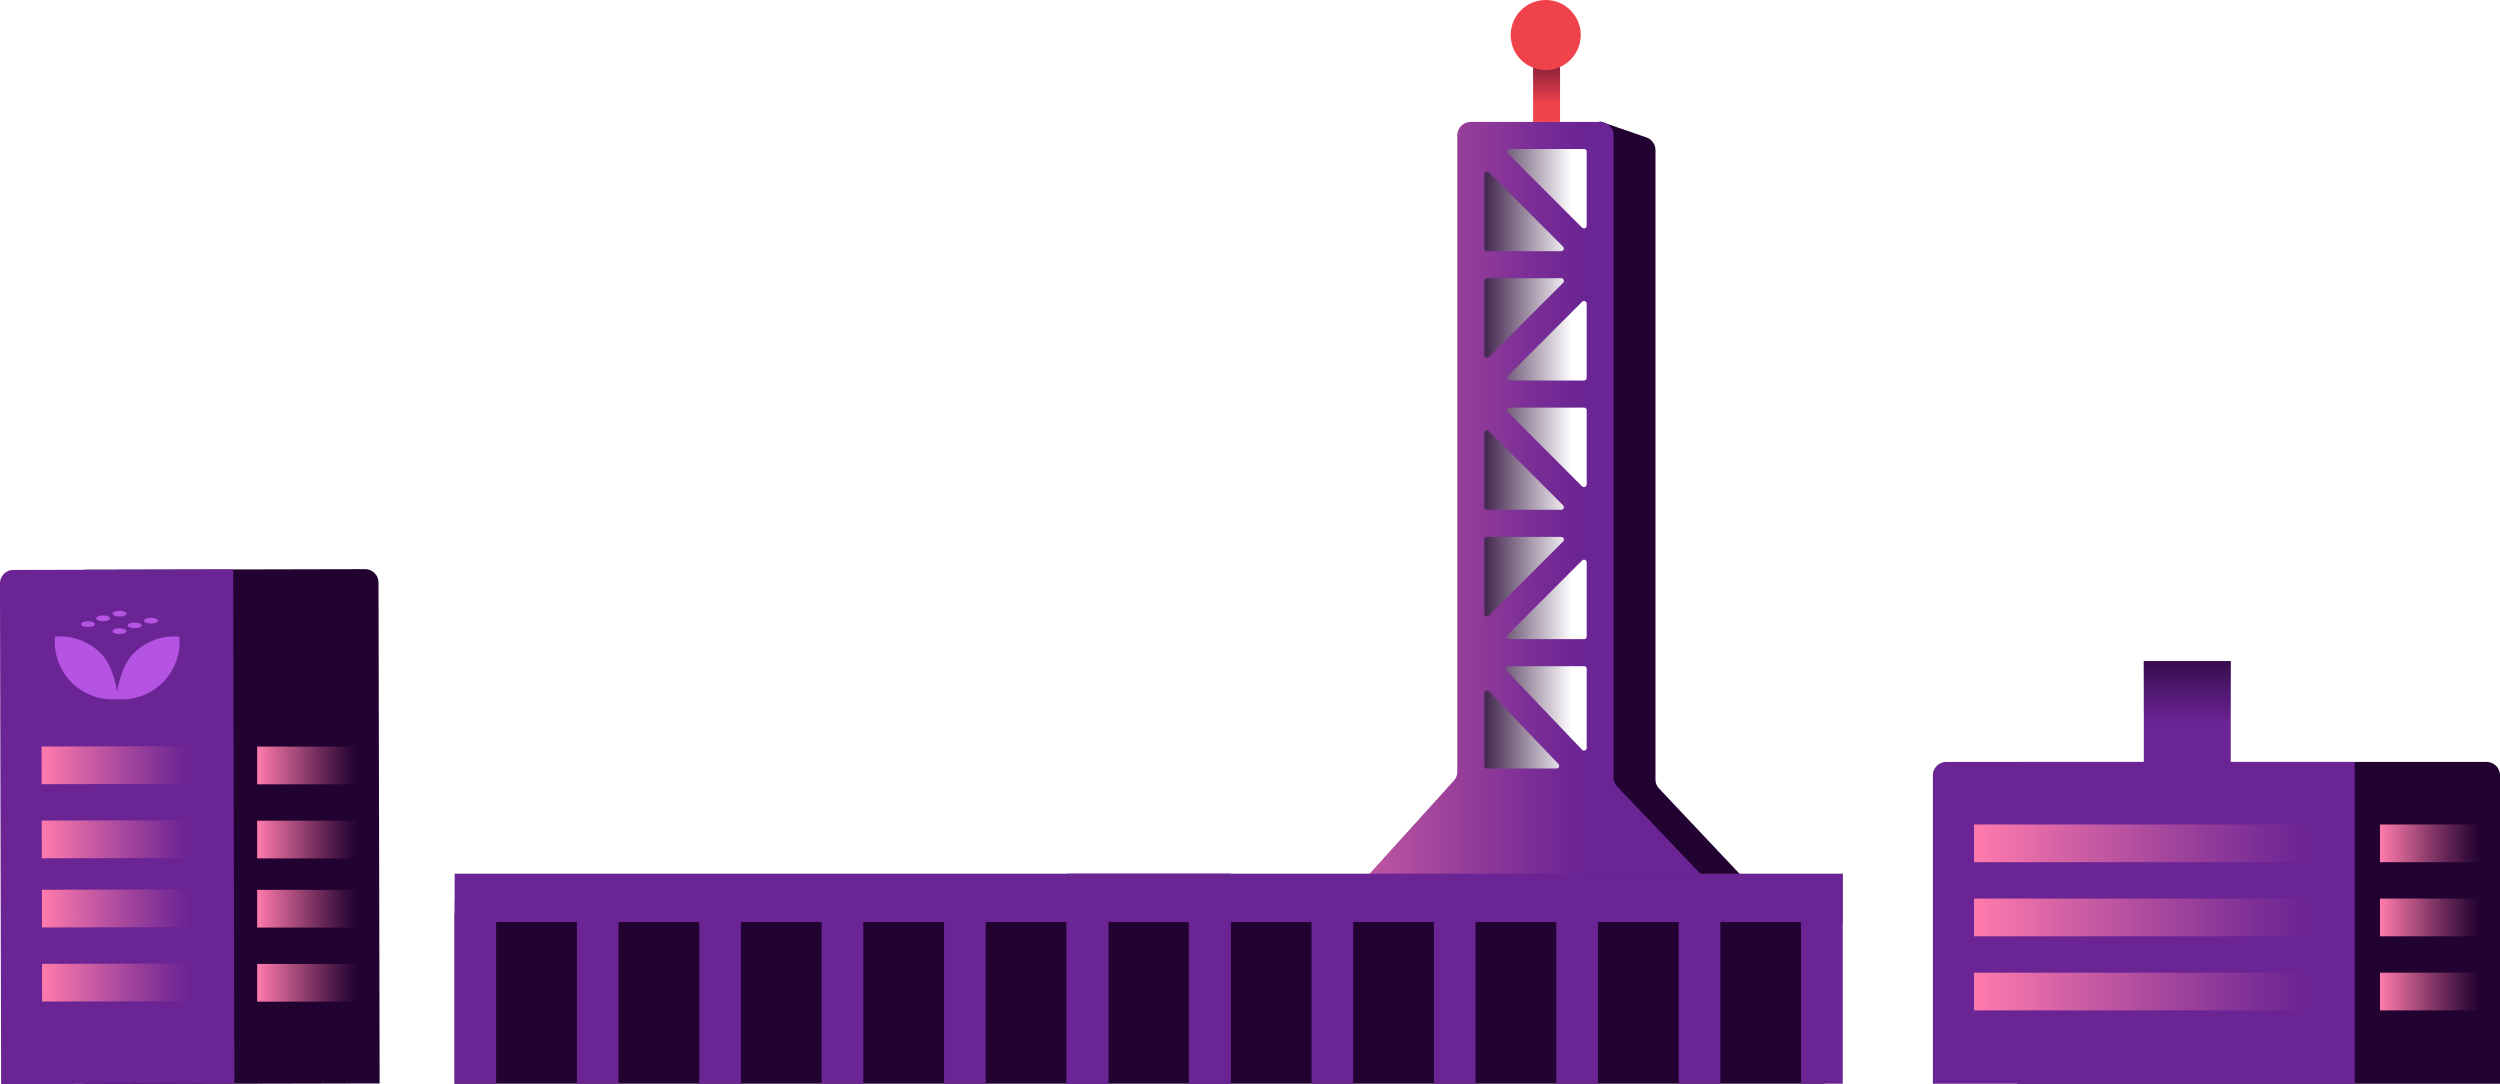 <svg xmlns="http://www.w3.org/2000/svg" xmlns:xlink="http://www.w3.org/1999/xlink" viewBox="0 0 927.86 402.37"><defs><linearGradient id="a" x1="15.51" y1="283.9" x2="70.51" y2="283.9" gradientTransform="translate(-0.05 0.09)" gradientUnits="userSpaceOnUse"><stop offset="0" stop-color="#ff7bac"/><stop offset="0.22" stop-color="#ff7bac" stop-opacity="0.76"/><stop offset="0.6" stop-color="#ff7bac" stop-opacity="0.36"/><stop offset="0.87" stop-color="#ff7bac" stop-opacity="0.1"/><stop offset="1" stop-color="#ff7bac" stop-opacity="0"/></linearGradient><linearGradient id="b" x1="15.51" y1="311.4" x2="70.51" y2="311.4" gradientTransform="translate(0.01 0.09)" xlink:href="#a"/><linearGradient id="c" x1="96.15" y1="283.9" x2="133.51" y2="283.9" gradientTransform="translate(-0.05 -0.08)" xlink:href="#a"/><linearGradient id="d" x1="96.15" y1="311.4" x2="133.51" y2="311.4" gradientTransform="translate(0.01 -0.08)" xlink:href="#a"/><linearGradient id="e" x1="15.51" y1="337.07" x2="70.51" y2="337.07" gradientTransform="translate(0.07 0.09)" xlink:href="#a"/><linearGradient id="f" x1="15.51" y1="364.57" x2="70.51" y2="364.57" gradientTransform="translate(0.14 0.09)" xlink:href="#a"/><linearGradient id="g" x1="96.15" y1="337.07" x2="133.51" y2="337.07" gradientTransform="translate(0.07 -0.08)" xlink:href="#a"/><linearGradient id="h" x1="96.15" y1="364.57" x2="133.51" y2="364.57" gradientTransform="translate(0.14 -0.08)" xlink:href="#a"/><linearGradient id="i" x1="545.68" y1="175" x2="591.68" y2="175" gradientUnits="userSpaceOnUse"><stop offset="0" stop-color="#220230"/><stop offset="0.82" stop-color="#220230" stop-opacity="0"/></linearGradient><linearGradient id="j" x1="454.89" y1="192.36" x2="587.42" y2="192.36" gradientTransform="matrix(1, 0, 0, 1, 0, 0)" xlink:href="#a"/><linearGradient id="k" x1="574.03" y1="10.31" x2="574.03" y2="44.9" xlink:href="#i"/><linearGradient id="l" x1="732.66" y1="313" x2="857.66" y2="313" gradientTransform="matrix(1, 0, 0, 1, 0, 0)" xlink:href="#a"/><linearGradient id="m" x1="732.66" y1="340.5" x2="857.66" y2="340.5" gradientTransform="matrix(1, 0, 0, 1, 0, 0)" xlink:href="#a"/><linearGradient id="n" x1="732.66" y1="368" x2="857.66" y2="368" gradientTransform="matrix(1, 0, 0, 1, 0, 0)" xlink:href="#a"/><linearGradient id="o" x1="883.31" y1="313" x2="920.66" y2="313" gradientTransform="matrix(1, 0, 0, 1, 0, 0)" xlink:href="#a"/><linearGradient id="p" x1="883.31" y1="340.5" x2="920.66" y2="340.5" gradientTransform="matrix(1, 0, 0, 1, 0, 0)" xlink:href="#a"/><linearGradient id="q" x1="883.31" y1="368" x2="920.66" y2="368" gradientTransform="matrix(1, 0, 0, 1, 0, 0)" xlink:href="#a"/><linearGradient id="r" x1="811.79" y1="236.1" x2="811.79" y2="274.9" xlink:href="#i"/></defs><title>Asset 1</title><path d="M31.39,211.34H135.7a5,5,0,0,1,5,5V402.23a0,0,0,0,1,0,0H31.39a0,0,0,0,1,0,0V211.34a0,0,0,0,1,0,0Z" transform="translate(-0.71 0.2) rotate(-0.13)" fill="#220230"/><path d="M5.21,211.44H86.78a0,0,0,0,1,0,0V402.27a0,0,0,0,1,0,0H.21a0,0,0,0,1,0,0V216.44a5,5,0,0,1,5-5Z" transform="translate(-0.71 0.1) rotate(-0.13)" fill="#6a2493"/><rect x="15.46" y="276.99" width="55" height="14" transform="translate(-0.66 0.1) rotate(-0.13)" fill="url(#a)"/><rect x="15.52" y="304.49" width="55" height="14" transform="translate(-0.73 0.1) rotate(-0.13)" fill="url(#b)"/><rect x="96.1" y="276.82" width="37.35" height="14" transform="matrix(1, 0, 0, 1, -0.66, 0.27)" fill="url(#c)"/><rect x="96.16" y="304.32" width="37.35" height="14" transform="matrix(1, 0, 0, 1, -0.72, 0.27)" fill="url(#d)"/><rect x="15.58" y="330.16" width="55" height="14" transform="translate(-0.79 0.1) rotate(-0.13)" fill="url(#e)"/><rect x="15.64" y="357.66" width="55" height="14" transform="translate(-0.85 0.1) rotate(-0.13)" fill="url(#f)"/><rect x="96.22" y="329.99" width="37.35" height="14" transform="matrix(1, 0, 0, 1, -0.78, 0.27)" fill="url(#g)"/><rect x="96.29" y="357.49" width="37.35" height="14" transform="matrix(1, 0, 0, 1, -0.85, 0.27)" fill="url(#h)"/><rect x="545.68" y="53" width="46" height="244" fill="url(#i)"/><path d="M748.56,282.78h174.3a5,5,0,0,1,5,5V402.23a0,0,0,0,1,0,0H748.56a0,0,0,0,1,0,0V282.78A0,0,0,0,1,748.56,282.78Z" fill="#220230"/><path d="M722.38,282.78H873.94a0,0,0,0,1,0,0V402.23a0,0,0,0,1,0,0H717.38a0,0,0,0,1,0,0V287.78A5,5,0,0,1,722.38,282.78Z" fill="#6a2493"/><rect x="795.66" y="245.35" width="32.26" height="45.63" fill="#6a2493"/><rect x="168.74" y="339.46" width="508.31" height="62.75" fill="#220230"/><path d="M615.78,292.68l34.15,36.18h-23l-32.52-37.63L593.68,45l17.38,6a5,5,0,0,1,3.36,4.72V289.24A5,5,0,0,0,615.78,292.68Z" fill="#220230"/><path d="M637.51,331l-37.23-39a5,5,0,0,1-1.39-3.46V194.26h0v-96h0v-48a5,5,0,0,0-5-5h-48a5,5,0,0,0-5,5h0v96h0V286.41a5,5,0,0,1-1.29,3.35L502.31,331a5.23,5.23,0,0,0-1.33,4.47,5,5,0,0,0,4.91,4H633.7a5.17,5.17,0,0,0,4.24-2.07A5,5,0,0,0,637.51,331Zm-50.34-52.74-28-29.32a1,1,0,0,1,.72-1.69h28a1,1,0,0,1,1,1v29.31A1,1,0,0,1,587.17,278.27Zm-34.55-21.72,25.79,27a1,1,0,0,1-.72,1.69h-25.8a1,1,0,0,1-1-1v-27A1,1,0,0,1,552.62,256.55Zm7-21L587.19,208a1,1,0,0,1,1.7.71v27.51a1,1,0,0,1-1,1H560.38A1,1,0,0,1,559.67,235.55Zm27.52-55.07L559.67,153a1,1,0,0,1,.71-1.71h27.51a1,1,0,0,1,1,1v27.52A1,1,0,0,1,587.19,180.48Zm-27.52-40.93L587.19,112a1,1,0,0,1,1.7.71v27.51a1,1,0,0,1-1,1H560.38A1,1,0,0,1,559.67,139.55Zm27.52-55.07L559.67,57a1,1,0,0,1,.71-1.71h27.51a1,1,0,0,1,1,1V83.78A1,1,0,0,1,587.19,84.48ZM552.6,64l27.51,27.51a1,1,0,0,1-.7,1.71H551.89a1,1,0,0,1-1-1V64.75A1,1,0,0,1,552.6,64ZM580.11,105,552.6,132.48a1,1,0,0,1-1.71-.7V104.26a1,1,0,0,1,1-1h27.52A1,1,0,0,1,580.11,105ZM552.6,160l27.51,27.51a1,1,0,0,1-.7,1.71H551.89a1,1,0,0,1-1-1V160.75A1,1,0,0,1,552.6,160ZM580.11,201,552.6,228.48a1,1,0,0,1-1.71-.7V200.26a1,1,0,0,1,1-1h27.52A1,1,0,0,1,580.11,201Zm42.1,128.49H517.16" fill="#6a2493"/><path d="M569,45.26V17.77a5,5,0,1,1,10,0V45.26Z" fill="#f0424a"/><path d="M637.51,331l-37.23-39a5,5,0,0,1-1.39-3.46V194.26h0v-96h0v-48a5,5,0,0,0-5-5h-48a5,5,0,0,0-5,5h0v96h0V286.41a5,5,0,0,1-1.29,3.35L502.31,331a5.23,5.23,0,0,0-1.33,4.47,5,5,0,0,0,4.91,4H633.7a5.17,5.17,0,0,0,4.24-2.07A5,5,0,0,0,637.51,331Zm-50.34-52.74-28-29.32a1,1,0,0,1,.72-1.69h28a1,1,0,0,1,1,1v29.31A1,1,0,0,1,587.17,278.27Zm-34.55-21.72,25.79,27a1,1,0,0,1-.72,1.69h-25.8a1,1,0,0,1-1-1v-27A1,1,0,0,1,552.62,256.55Zm7-21L587.19,208a1,1,0,0,1,1.7.71v27.51a1,1,0,0,1-1,1H560.38A1,1,0,0,1,559.67,235.55Zm27.52-55.07L559.67,153a1,1,0,0,1,.71-1.71h27.51a1,1,0,0,1,1,1v27.52A1,1,0,0,1,587.19,180.48Zm-27.52-40.93L587.19,112a1,1,0,0,1,1.7.71v27.51a1,1,0,0,1-1,1H560.38A1,1,0,0,1,559.67,139.55Zm27.52-55.07L559.67,57a1,1,0,0,1,.71-1.71h27.51a1,1,0,0,1,1,1V83.78A1,1,0,0,1,587.19,84.48ZM552.6,64l27.51,27.51a1,1,0,0,1-.7,1.71H551.89a1,1,0,0,1-1-1V64.75A1,1,0,0,1,552.6,64ZM580.11,105,552.6,132.48a1,1,0,0,1-1.71-.7V104.26a1,1,0,0,1,1-1h27.52A1,1,0,0,1,580.11,105ZM552.6,160l27.51,27.51a1,1,0,0,1-.7,1.71H551.89a1,1,0,0,1-1-1V160.75A1,1,0,0,1,552.6,160ZM580.11,201,552.6,228.48a1,1,0,0,1-1.71-.7V200.26a1,1,0,0,1,1-1h27.52A1,1,0,0,1,580.11,201Z" fill="url(#j)"/><polygon points="456.74 324.26 168.74 324.26 168.74 334.46 168.68 334.46 168.68 402.21 184.14 402.21 184.14 342.21 214.1 342.21 214.1 402.21 229.56 402.21 229.56 342.21 259.52 342.21 259.52 402.21 274.98 402.21 274.98 342.21 304.95 342.21 304.95 402.21 320.41 402.21 320.41 342.21 350.37 342.21 350.37 402.21 365.83 402.21 365.83 342.21 395.8 342.21 395.8 402.21 411.25 402.21 411.25 342.21 441.22 342.21 441.22 402.21 456.68 402.21 456.68 342.21 456.74 342.21 456.74 324.26" fill="#6a2493"/><polygon points="683.98 324.26 395.98 324.26 395.98 334.46 395.92 334.46 395.92 402.21 411.38 402.21 411.38 342.21 441.34 342.21 441.34 402.21 456.8 402.21 456.8 342.21 486.77 342.21 486.77 402.21 502.23 402.21 502.23 342.21 532.19 342.21 532.19 402.21 547.65 402.21 547.65 342.21 577.61 342.21 577.61 402.21 593.07 402.21 593.07 342.21 623.04 342.21 623.04 402.21 638.5 402.21 638.5 342.21 668.46 342.21 668.46 402.21 683.92 402.21 683.92 342.21 683.98 342.21 683.98 324.26" fill="#6a2493"/><path d="M569,41.26V17.77a5,5,0,1,1,10,0V41.26Z" fill="url(#k)"/><circle cx="573.68" cy="13" r="13" fill="#f0424a"/><path d="M49.57,242.49c-3.46,3.46-5.48,10-6.08,14.47-.59-4.5-2.61-11-6.07-14.47a21.38,21.38,0,0,0-17-6.19,21.38,21.38,0,0,0,23.06,23.19A21.38,21.38,0,0,0,66.56,236.3,21.38,21.38,0,0,0,49.57,242.49Z" fill="#b554e2"/><ellipse cx="44.36" cy="227.75" rx="2.6" ry="1.08" fill="#b554e2"/><ellipse cx="38.29" cy="229.48" rx="2.6" ry="1.08" fill="#b554e2"/><ellipse cx="32.66" cy="231.65" rx="2.6" ry="1.08" fill="#b554e2"/><ellipse cx="56.05" cy="230.35" rx="2.6" ry="1.08" fill="#b554e2"/><ellipse cx="49.99" cy="232.08" rx="2.6" ry="1.08" fill="#b554e2"/><ellipse cx="44.36" cy="234.25" rx="2.6" ry="1.08" fill="#b554e2"/><rect x="732.66" y="306" width="125" height="14" fill="url(#l)"/><rect x="732.66" y="333.5" width="125" height="14" fill="url(#m)"/><rect x="732.66" y="361" width="125" height="14" fill="url(#n)"/><rect x="883.31" y="306" width="37.35" height="14" fill="url(#o)"/><rect x="883.31" y="333.5" width="37.35" height="14" fill="url(#p)"/><rect x="883.31" y="361" width="37.35" height="14" fill="url(#q)"/><rect x="795.66" y="245.35" width="32.26" height="60.63" fill="url(#r)"/></svg>